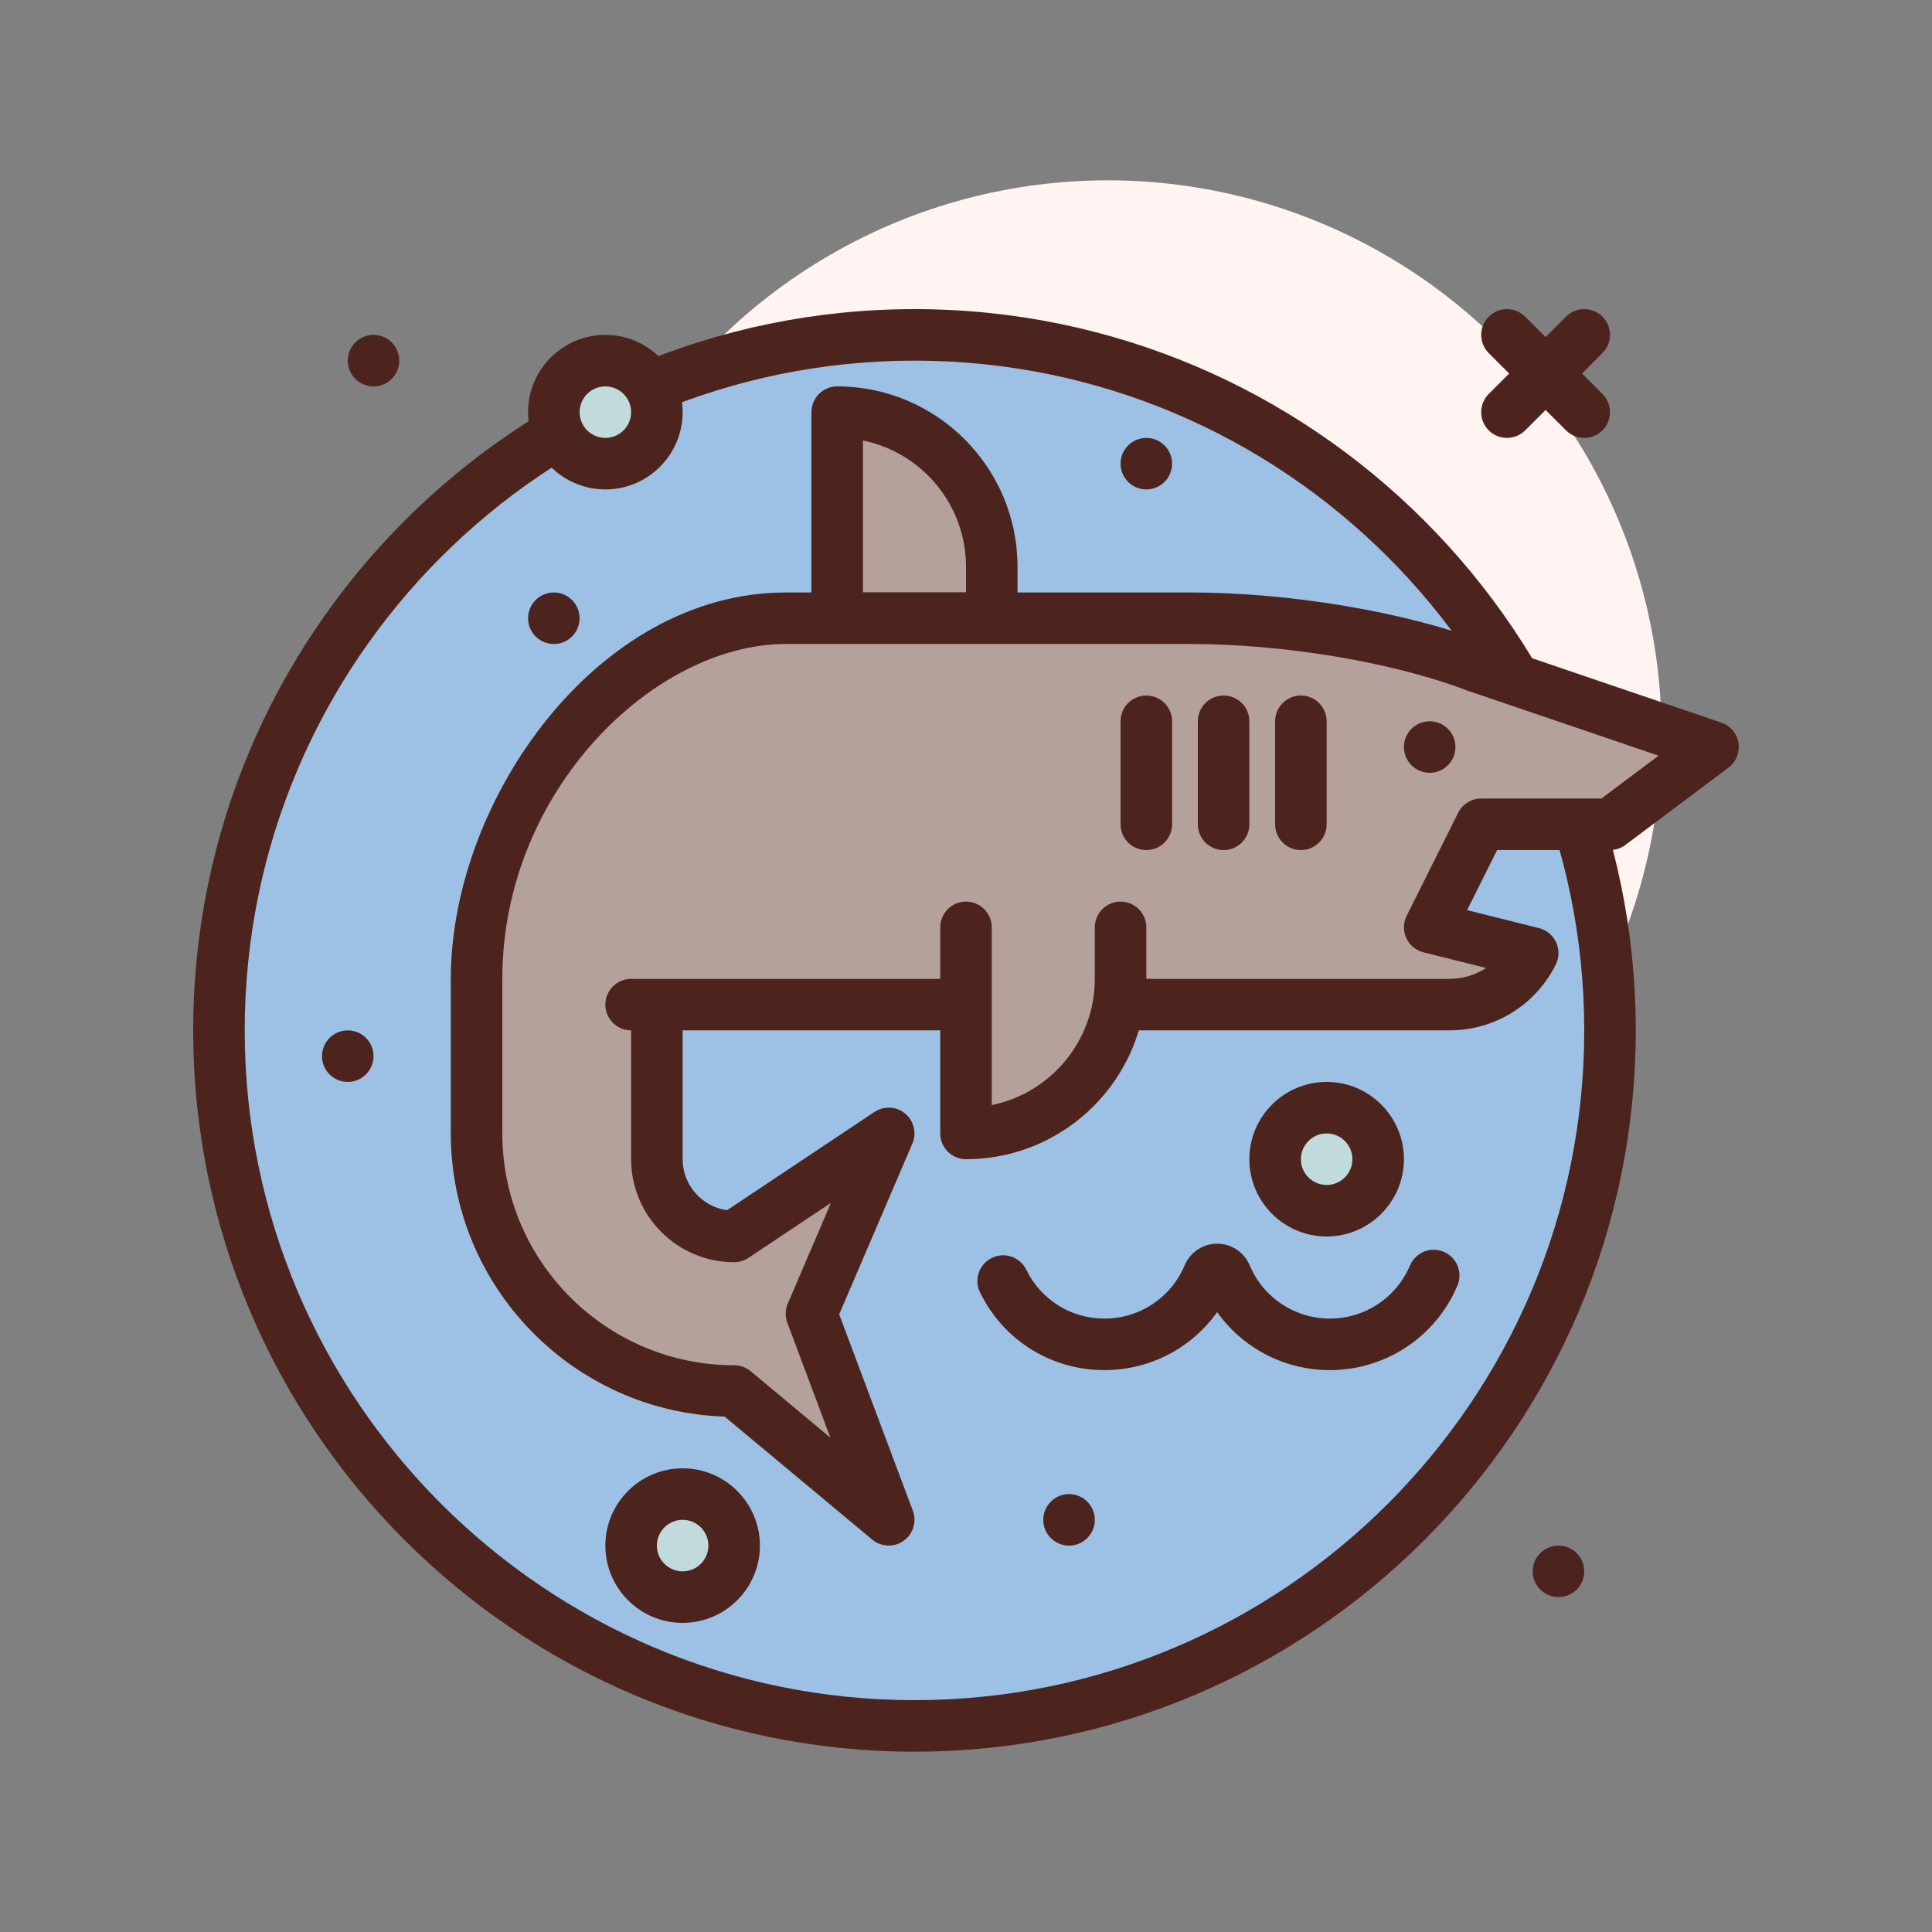 <svg id="shark" enable-background="new 0 0 300 300" height="512" viewBox="0 0 300 300" width="512" xmlns="http://www.w3.org/2000/svg"><rect x="0" y="0" width="300" height="300" fill="#808080" stroke="none"/><g><circle cx="242" cy="244" fill="#4c241d" r="4"/><circle cx="172" cy="114" fill="#fff4f1" r="86"/><g><circle cx="142" cy="160" fill="#9dc1e4" r="108"/><path d="m142 272c-61.758 0-112-50.242-112-112s50.242-112 112-112 112 50.242 112 112-50.243 112-112 112zm0-216c-57.346 0-104 46.652-104 104s46.654 104 104 104 104-46.652 104-104-46.655-104-104-104z" fill="#4c241d"/></g><g fill="#4c241d"><circle cx="58" cy="56" r="4"/><path d="m246 68c-1.023 0-2.047-.391-2.828-1.172l-12-12c-1.562-1.562-1.562-4.094 0-5.656s4.094-1.562 5.656 0l12 12c1.562 1.562 1.562 4.094 0 5.656-.781.781-1.805 1.172-2.828 1.172z"/><path d="m234 68c-1.023 0-2.047-.391-2.828-1.172-1.562-1.562-1.562-4.094 0-5.656l12-12c1.562-1.562 4.094-1.562 5.656 0s1.562 4.094 0 5.656l-12 12c-.781.781-1.805 1.172-2.828 1.172z"/><path d="m206.5 212.75c-7.057 0-13.521-3.418-17.5-9-3.977 5.582-10.441 9-17.5 9-8.283 0-15.688-4.625-19.326-12.07-.971-1.988-.146-4.383 1.838-5.352 1.988-.977 4.381-.145 5.35 1.836 2.285 4.68 6.938 7.586 12.139 7.586 5.447 0 10.334-3.246 12.447-8.266.865-2.047 2.848-3.367 5.053-3.367s4.188 1.32 5.051 3.363c2.115 5.023 7.002 8.27 12.449 8.27 5.439 0 10.322-3.238 12.441-8.246.861-2.031 3.207-2.988 5.242-2.125 2.033.859 2.986 3.207 2.125 5.242-3.374 7.977-11.149 13.129-19.809 13.129z"/><circle cx="166" cy="236" r="4"/><circle cx="86" cy="96" r="4"/><circle cx="178" cy="72" r="4"/><circle cx="54" cy="164" r="4"/></g><g><path d="m154 96v-8c0-13.255-10.745-24-24-24v32z" fill="#b5a19c"/><path d="m154 100h-24c-2.209 0-4-1.789-4-4v-32c0-2.211 1.791-4 4-4 15.439 0 28 12.562 28 28v8c0 2.211-1.791 4-4 4zm-20-8h16v-4c0-9.66-6.883-17.738-16-19.598z" fill="#4c241d"/></g><g><path d="m102 159.996v20c0 6.627 5.373 12 12 12l24-16-12 28 12 32-24-20c-22.091 0-40-17.909-40-40v-23.996c0-26.509 21.489-55.999 47.998-56l62.77-.003c13.774-.001 31.431 2.517 44.299 7.429l36.933 12.57-16 12h-20l-8 16 16 4c-2.451 4.903-7.463 8-12.944 8h-127.056" fill="#b5a19c"/><path d="m138 239.996c-.912 0-1.822-.312-2.561-.926l-22.916-19.098c-23.582-.781-42.523-20.21-42.523-43.976v-23.996c0-27.746 22.715-60 51.998-60l62.77-.004c15.531 0 33.479 3.02 45.725 7.691l36.797 12.523c1.404.477 2.428 1.691 2.662 3.156.232 1.465-.365 2.938-1.551 3.828l-16 12c-.693.52-1.535.801-2.4.801h-17.527l-4.664 9.328 11.162 2.793c1.176.293 2.156 1.105 2.664 2.207.506 1.102.486 2.375-.057 3.461-3.15 6.297-9.48 10.211-16.521 10.211h-119.058v20c0 4.039 3.008 7.387 6.902 7.926l22.879-15.254c1.469-.98 3.412-.879 4.777.254 1.359 1.133 1.814 3.023 1.117 4.648l-11.367 26.523 11.438 30.496c.637 1.703.049 3.617-1.43 4.668-.695.494-1.508.74-2.316.74zm46.767-140-62.769.004c-20.346 0-43.998 22.715-43.998 52v23.996c0 19.852 16.15 36 36 36 .936 0 1.842.328 2.561.926l12.385 10.324-6.691-17.844c-.361-.969-.336-2.035.07-2.98l6.699-15.633-12.805 8.535c-.656.438-1.43.672-2.219.672-8.822 0-16-7.176-16-16v-20c-2.209 0-4-1.789-4-4s1.791-4 4-4h127.057c2.08 0 4.051-.602 5.713-1.684l-9.74-2.438c-1.176-.293-2.156-1.105-2.664-2.207-.506-1.102-.486-2.375.057-3.461l8-16c.678-1.355 2.062-2.211 3.578-2.211h18.666l8.873-6.656-29.762-10.129c-11.548-4.401-28.376-7.214-43.011-7.214z" fill="#4c241d"/></g><circle cx="222" cy="116" fill="#4c241d" r="4"/><path d="m202 132c-2.209 0-4-1.789-4-4v-16c0-2.211 1.791-4 4-4s4 1.789 4 4v16c0 2.211-1.791 4-4 4z" fill="#4c241d"/><path d="m190 132c-2.209 0-4-1.789-4-4v-16c0-2.211 1.791-4 4-4s4 1.789 4 4v16c0 2.211-1.791 4-4 4z" fill="#4c241d"/><path d="m178 132c-2.209 0-4-1.789-4-4v-16c0-2.211 1.791-4 4-4s4 1.789 4 4v16c0 2.211-1.791 4-4 4z" fill="#4c241d"/><g><path d="m174 144v8c0 13.255-10.745 24-24 24v-32" fill="#b5a19c"/><path d="m150 180c-2.209 0-4-1.789-4-4v-32c0-2.211 1.791-4 4-4s4 1.789 4 4v27.598c9.117-1.859 16-9.938 16-19.598v-8c0-2.211 1.791-4 4-4s4 1.789 4 4v8c0 15.438-12.561 28-28 28z" fill="#4c241d"/></g><g><circle cx="106" cy="240" fill="#c1dbdc" r="8"/><path d="m106 252c-6.617 0-12-5.383-12-12s5.383-12 12-12 12 5.383 12 12-5.383 12-12 12zm0-16c-2.205 0-4 1.793-4 4s1.795 4 4 4 4-1.793 4-4-1.795-4-4-4z" fill="#4c241d"/></g><g><circle cx="206" cy="180" fill="#c1dbdc" r="8"/><path d="m206 192c-6.617 0-12-5.383-12-12s5.383-12 12-12 12 5.383 12 12-5.383 12-12 12zm0-16c-2.205 0-4 1.793-4 4s1.795 4 4 4 4-1.793 4-4-1.795-4-4-4z" fill="#4c241d"/></g><g><circle cx="94" cy="64" fill="#c1dbdc" r="8"/><path d="m94 76c-6.617 0-12-5.383-12-12s5.383-12 12-12 12 5.383 12 12-5.383 12-12 12zm0-16c-2.205 0-4 1.793-4 4s1.795 4 4 4 4-1.793 4-4-1.795-4-4-4z" fill="#4c241d"/></g></g></svg>